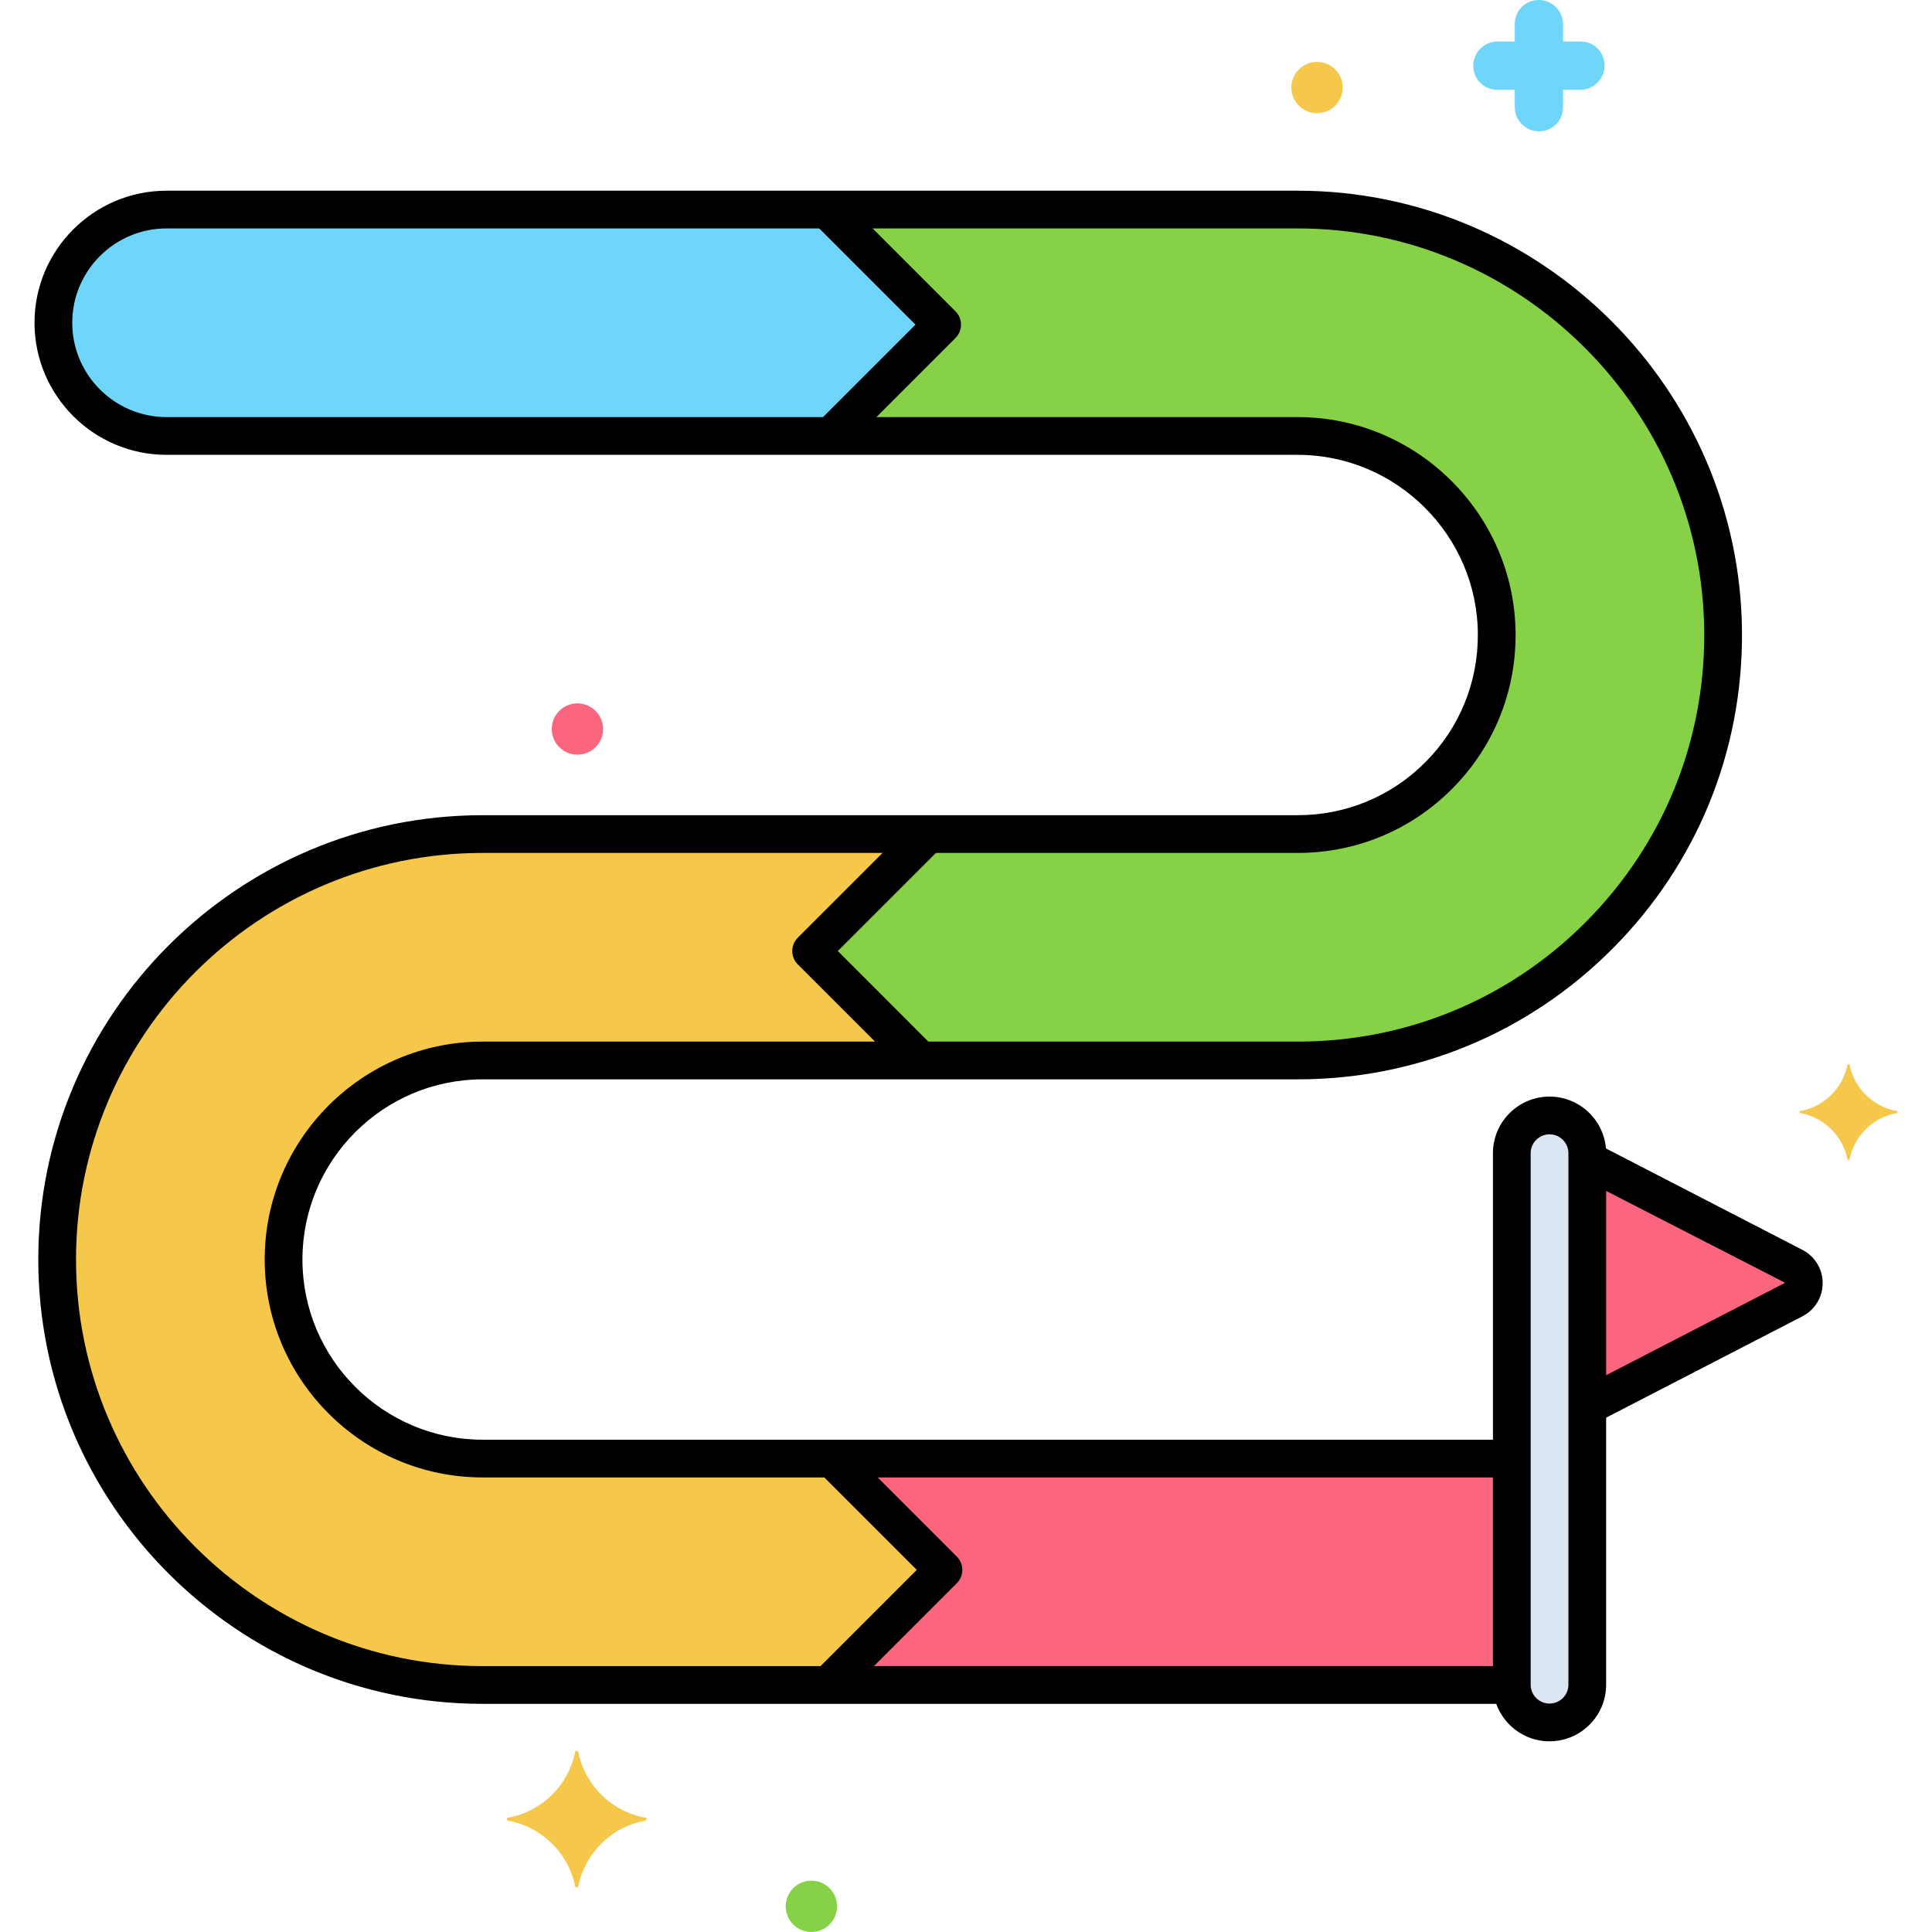 <svg height="512" viewBox="0 0 256 256" width="512" xmlns="http://www.w3.org/2000/svg"><g id="Layer_72"><g><g><g><path d="m205.322 147.804c-2.761 0-5 2.238-5 5v70.428c0 2.762 2.239 5 5 5s5-2.238 5-5v-70.428c0-2.762-2.238-5-5-5z" fill="#dae6f1"/></g></g><g><g><path d="m237.685 167.838-27.363-14.127v32.613l27.363-14.127c1.77-.913 1.77-3.445 0-4.359z" fill="#fc657e"/></g></g><g><g><path d="m109.59 27.768h-87.518c-8.284 0-15 6.716-15 15s6.716 15 15 15h88.017l14.75-14.75z" fill="#70d6f9"/></g></g><g><g><path d="m110.261 193.268h-46.314c-14.543 0-26.375-11.832-26.375-26.375s11.832-26.375 26.375-26.375h58.03l-14.5-14.5 15.5-15.5h-59.03c-31.085 0-56.375 25.29-56.375 56.375s25.29 56.375 56.375 56.375h45.814l15.25-15.25z" fill="#f5c84c"/></g></g><g><g><path d="m171.947 27.768h-62.357l15.25 15.25-14.75 14.75h61.857c14.456 0 26.287 11.761 26.375 26.216.088 14.641-11.735 26.534-26.375 26.534h-48.969l-15.5 15.5 14.5 14.5h49.969c31.295 0 56.563-25.426 56.374-56.716-.188-30.897-25.477-56.034-56.374-56.034z" fill="#87d147"/></g></g><g><g><path d="m200.326 223.268c0-.012-.004-.024-.004-.036v-29.964h-90.061l14.75 14.75-15.25 15.25z" fill="#fc657e"/></g></g><g><g><path d="m85.512 240.85c-4.5-.8-8-4.3-8.9-8.7 0-.2-.4-.2-.4 0-.9 4.4-4.4 7.9-8.9 8.7-.2 0-.2.3 0 .4 4.5.8 8 4.3 8.9 8.7 0 .2.4.2.4 0 .9-4.4 4.4-7.9 8.9-8.7.2-.1.2-.4 0-.4z" fill="#f5c84c"/></g></g><g><g><path d="m251.322 147.21c-3.157-.562-5.613-3.018-6.245-6.104 0-.141-.281-.141-.281 0-.632 3.087-3.087 5.543-6.245 6.104-.14 0-.14.21 0 .28 3.157.562 5.613 3.018 6.245 6.104 0 .141.281.141.281 0 .631-3.087 3.087-5.543 6.245-6.104.141-.07.141-.28 0-.28z" fill="#f5c84c"/></g></g><g><g><path d="m209.412 5.5h-2.3v-2.3c0-1.7-1.4-3.2-3.2-3.2s-3.2 1.4-3.2 3.2v2.3h-2.3c-1.7 0-3.2 1.4-3.2 3.2s1.4 3.2 3.2 3.2h2.3v2.3c0 1.7 1.4 3.2 3.2 3.2s3.2-1.4 3.2-3.2v-2.3h2.3c1.7 0 3.2-1.4 3.2-3.2s-1.4-3.2-3.2-3.2z" fill="#70d6f9"/></g></g><g><g><path d="m174.512 8.2c-1.878 0-3.4 1.522-3.4 3.4 0 1.877 1.522 3.4 3.4 3.4s3.4-1.522 3.4-3.4-1.522-3.4-3.4-3.4z" fill="#f5c84c"/></g></g><g><g><path d="m76.512 93.2c-1.878 0-3.4 1.522-3.4 3.4 0 1.877 1.522 3.4 3.4 3.4s3.4-1.522 3.4-3.4-1.522-3.4-3.4-3.4z" fill="#fc657e"/></g></g><g><g><path d="m107.512 249.2c-1.878 0-3.4 1.522-3.4 3.4 0 1.877 1.522 3.4 3.4 3.4s3.4-1.522 3.4-3.4-1.522-3.4-3.4-3.4z" fill="#87d147"/></g></g><g><g><g><g><path d="m205.322 145.305c-4.136 0-7.5 3.364-7.5 7.5v70.428c0 4.136 3.364 7.5 7.5 7.5s7.5-3.364 7.5-7.5v-70.428c0-4.136-3.364-7.5-7.5-7.5zm2.5 77.927c0 1.379-1.122 2.5-2.5 2.5s-2.5-1.121-2.5-2.5v-70.428c0-1.379 1.122-2.5 2.5-2.5s2.5 1.121 2.5 2.5z"/></g></g></g></g><g><g><path d="m63.947 143.018h108c15.806 0 30.639-6.166 41.767-17.361 11.127-11.195 17.203-26.064 17.107-41.868-.195-32.269-26.606-58.521-58.874-58.521h-149.875c-9.649 0-17.5 7.851-17.5 17.5s7.851 17.5 17.5 17.5h149.875c13.085 0 23.795 10.646 23.875 23.731.039 6.41-2.425 12.44-6.937 16.979s-10.527 7.039-16.938 7.039h-108c-32.464 0-58.875 26.411-58.875 58.875s26.411 58.875 58.875 58.875h135.553c1.381 0 2.5-1.119 2.5-2.5s-1.119-2.5-2.5-2.5h-135.553c-29.707 0-53.875-24.168-53.875-53.875s24.168-53.875 53.875-53.875h108c7.751 0 15.026-3.023 20.483-8.515 5.458-5.49 8.438-12.782 8.391-20.534-.096-15.826-13.049-28.701-28.875-28.701h-149.874c-6.893 0-12.5-5.607-12.5-12.5s5.607-12.5 12.5-12.5h149.875c29.527 0 53.695 24.022 53.874 53.551.088 14.463-5.471 28.069-15.653 38.313s-23.756 15.886-38.22 15.886h-108c-15.922 0-28.875 12.953-28.875 28.875s12.953 28.875 28.875 28.875h135.511c1.381 0 2.5-1.119 2.5-2.5s-1.119-2.5-2.5-2.5h-135.512c-13.165 0-23.875-10.71-23.875-23.875s10.711-23.874 23.875-23.874z"/></g></g><g><g><path d="m238.832 165.616-26.652-13.76c-1.226-.633-2.735-.152-3.368 1.075-.634 1.227-.152 2.734 1.074 3.368l26.652 13.676-26.902 13.89c-1.227.634-1.708 2.142-1.074 3.368.444.86 1.318 1.354 2.223 1.354.386 0 .778-.09 1.145-.279l26.902-13.89c1.653-.854 2.681-2.541 2.681-4.401s-1.028-3.546-2.681-4.401z"/></g></g><g><g><path d="m126.779 206.25-14.227-14.227c-.976-.977-2.56-.977-3.535 0-.977.977-.977 2.559 0 3.535l12.459 12.459-13.056 13.057c-.977.977-.977 2.559 0 3.535.488.488 1.128.732 1.768.732s1.28-.244 1.768-.732l14.824-14.824c.469-.469.732-1.104.732-1.768s-.264-1.298-.733-1.767z"/></g></g><g><g><path d="m124.281 109.215c-.976-.977-2.56-.977-3.535 0l-15.036 15.035c-.469.469-.732 1.104-.732 1.768s.263 1.299.732 1.768l13.988 13.988c.488.488 1.128.732 1.768.732s1.28-.244 1.768-.732c.977-.977.977-2.559 0-3.535l-12.22-12.221 13.268-13.268c.975-.977.975-2.559-.001-3.535z"/></g></g><g><g><path d="m126.607 41.25-14.593-14.592c-.977-.977-2.559-.977-3.536 0-.976.977-.976 2.56 0 3.535l12.825 12.824-12.413 12.416c-.977.977-.977 2.56 0 3.535.488.488 1.128.732 1.768.732s1.28-.244 1.768-.732l14.182-14.183c.469-.469.732-1.104.732-1.768s-.263-1.298-.733-1.767z"/></g></g></g></g></svg>